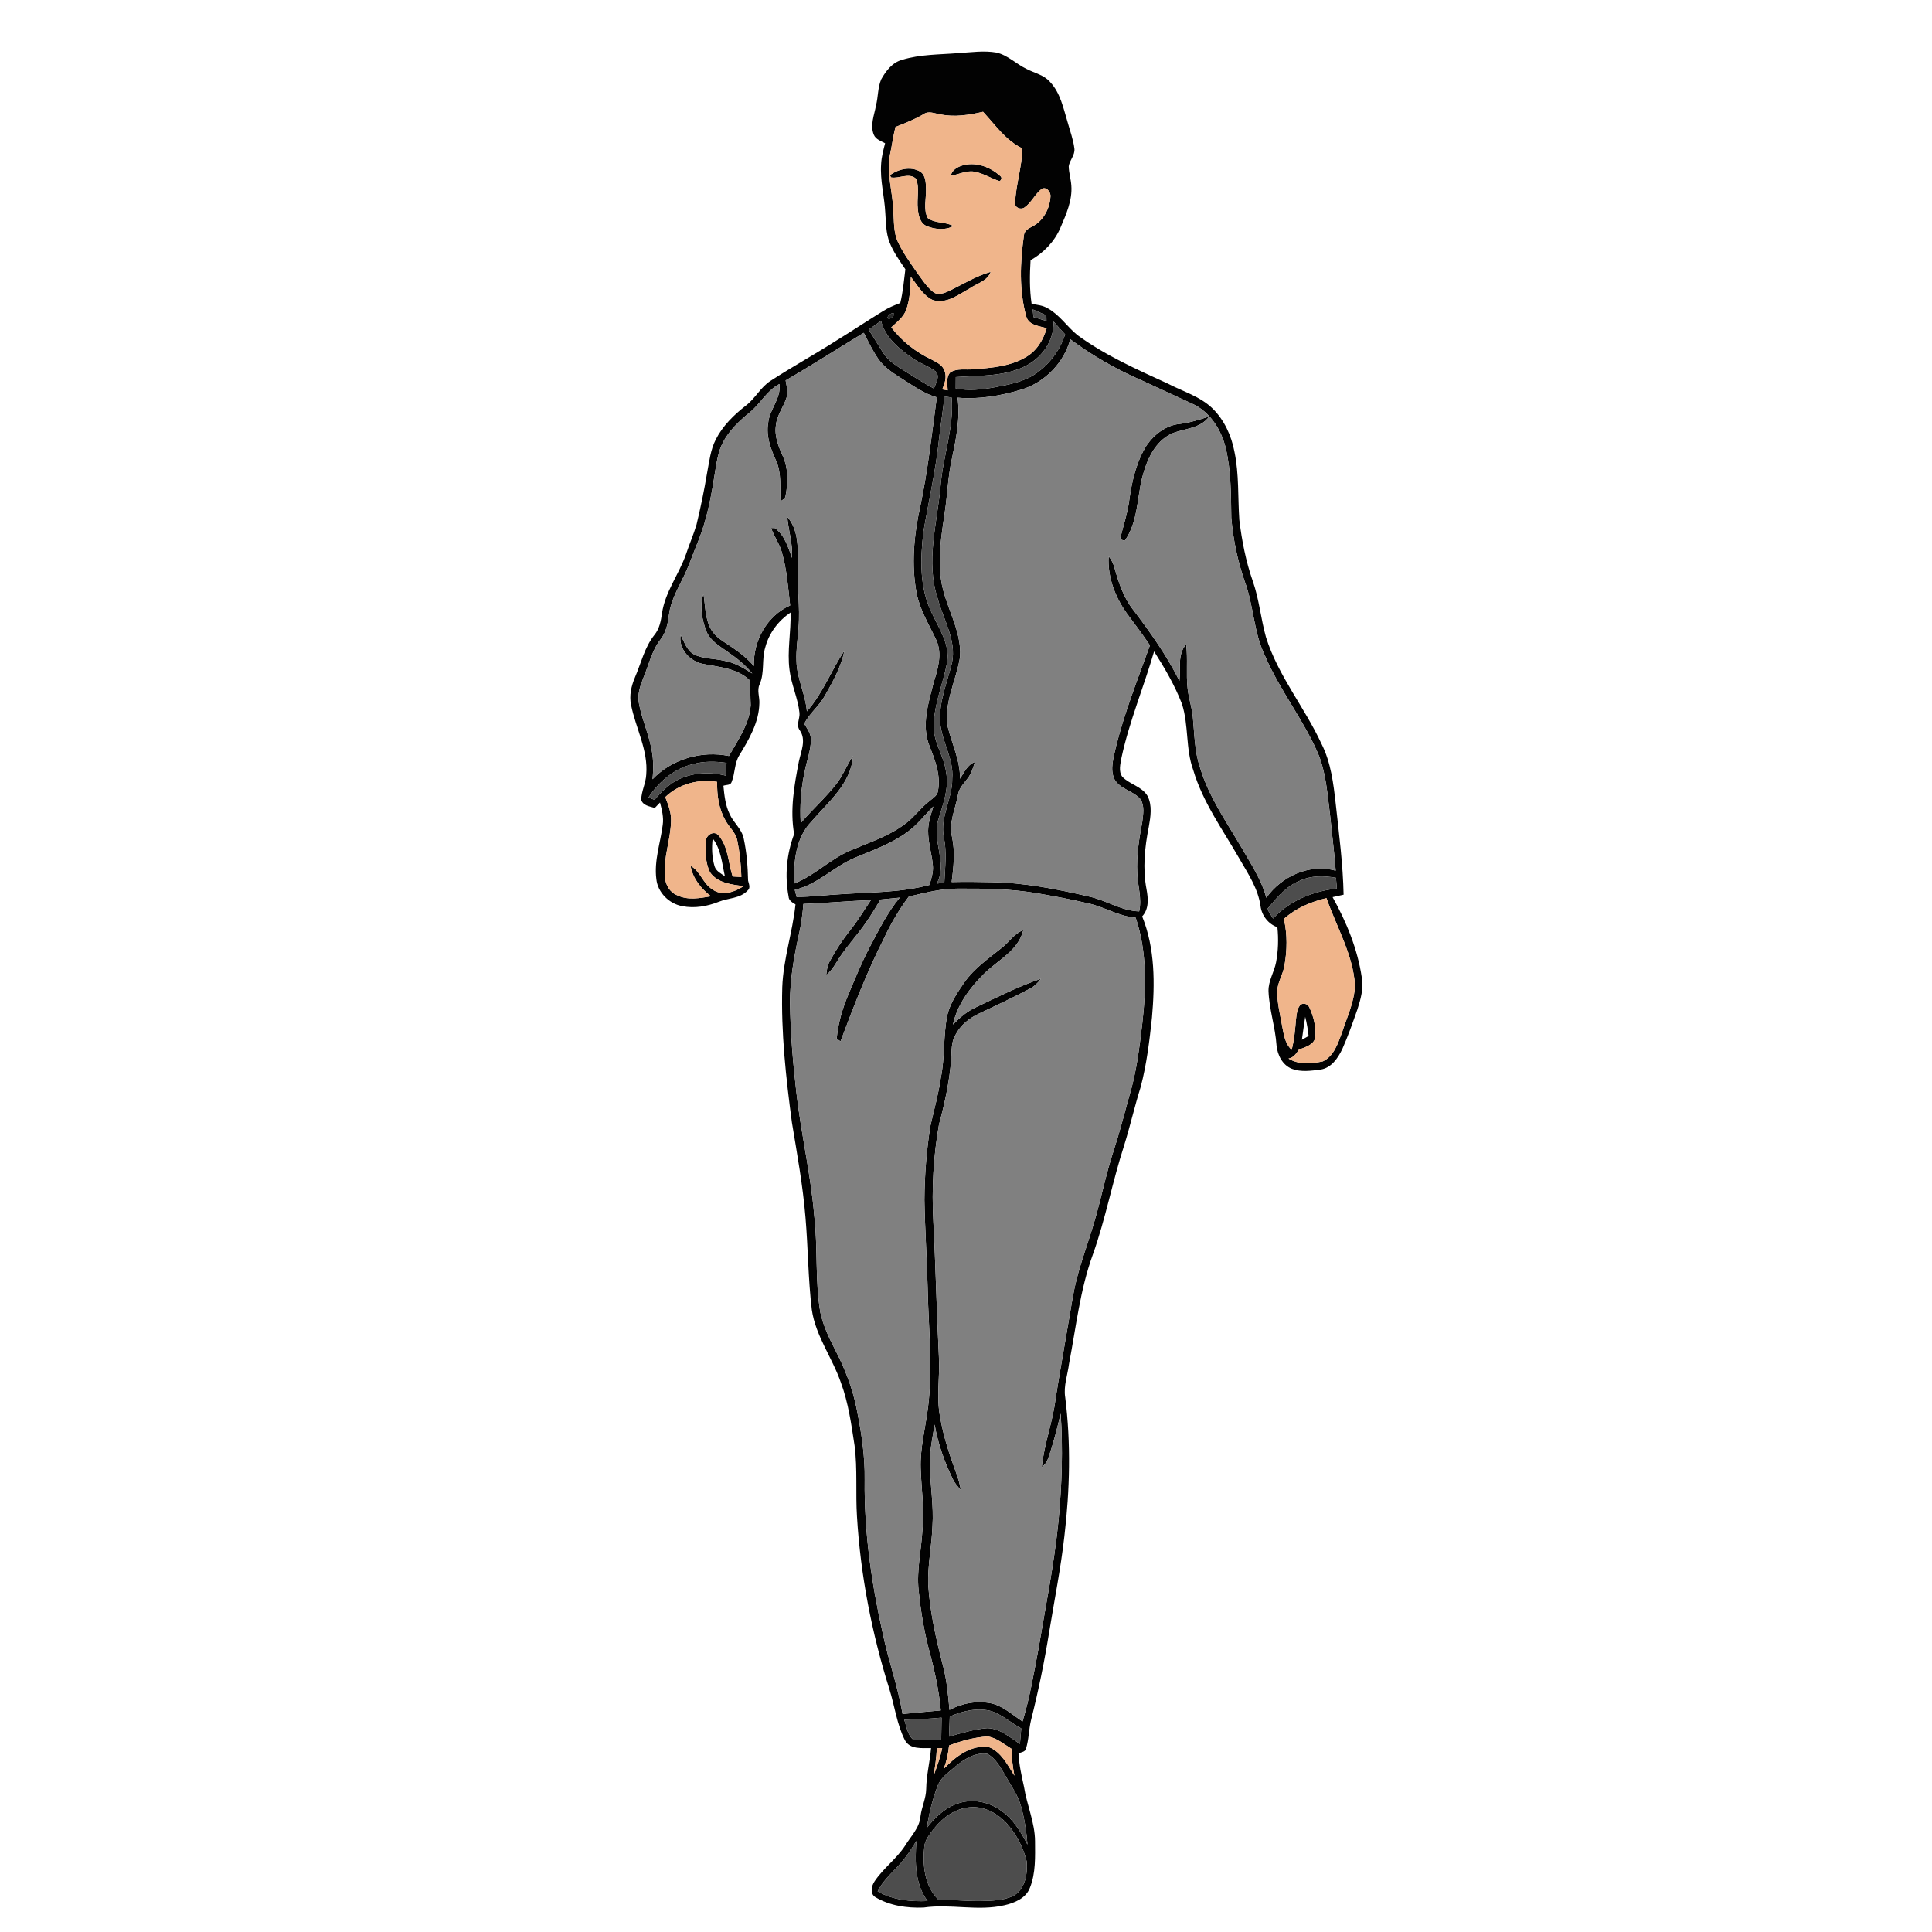 <?xml version="1.0" encoding="UTF-8" ?>
<!DOCTYPE svg PUBLIC "-//W3C//DTD SVG 1.1//EN" "http://www.w3.org/Graphics/SVG/1.1/DTD/svg11.dtd">
<svg width="1000pt" height="1000pt" viewBox="0 0 1000 1000" version="1.1" xmlns="http://www.w3.org/2000/svg">
<g id="#020202ff">
<path fill="#020202" opacity="1.00" d=" M 496.01 27.49 C 502.58 27.09 509.23 26.07 515.78 27.21 C 521.65 28.57 525.98 33.13 531.31 35.67 C 535.43 37.82 540.39 38.77 543.53 42.45 C 548.86 48.12 550.40 55.97 552.57 63.17 C 553.83 67.75 555.55 72.25 556.12 77.00 C 556.46 80.34 553.64 82.88 553.17 86.05 C 553.22 89.43 554.30 92.69 554.52 96.05 C 555.10 103.73 551.82 110.98 548.87 117.88 C 545.82 125.06 540.13 130.88 533.41 134.72 C 532.96 142.25 532.83 149.84 533.97 157.32 C 536.82 157.76 539.82 158.07 542.35 159.61 C 548.46 162.98 552.29 169.07 557.62 173.41 C 571.97 183.91 588.30 191.16 604.39 198.53 C 612.22 202.62 621.13 205.12 627.60 211.42 C 633.71 217.41 637.40 225.56 638.97 233.90 C 641.38 245.47 640.67 257.34 641.47 269.06 C 642.78 279.80 644.84 290.52 648.43 300.76 C 651.75 310.16 652.58 320.19 655.26 329.76 C 661.52 349.78 675.27 366.11 683.99 384.97 C 688.90 394.64 690.20 405.59 691.39 416.22 C 693.09 431.81 695.13 447.40 695.45 463.09 C 693.55 463.53 691.64 463.95 689.75 464.36 C 696.95 477.28 702.67 491.23 704.86 505.93 C 705.88 511.55 704.30 517.16 702.59 522.47 C 700.18 529.35 697.76 536.24 694.81 542.90 C 692.55 547.62 689.14 552.75 683.55 553.60 C 678.68 554.22 673.45 555.02 668.74 553.23 C 663.84 551.35 661.22 546.09 660.74 541.13 C 660.11 531.63 656.93 522.48 656.58 512.95 C 656.48 507.69 659.52 503.13 660.50 498.08 C 661.61 492.11 661.81 485.97 661.18 479.93 C 656.51 478.32 653.09 473.92 652.46 469.05 C 651.21 459.95 645.99 452.20 641.50 444.42 C 632.95 429.48 622.56 415.27 617.62 398.57 C 613.58 387.55 615.37 375.41 611.76 364.29 C 608.08 354.71 602.85 345.81 597.36 337.17 C 592.04 355.57 584.53 373.36 580.49 392.13 C 579.95 395.36 578.79 399.19 580.93 402.09 C 584.78 406.03 591.05 407.06 593.98 412.01 C 596.49 416.97 595.54 422.77 594.61 428.01 C 592.50 438.59 591.38 449.56 593.43 460.24 C 594.32 465.02 594.79 470.49 591.18 474.33 C 597.91 490.87 597.80 509.23 596.25 526.73 C 594.97 538.79 593.51 550.90 590.41 562.64 C 587.26 572.65 584.97 582.90 581.84 592.91 C 575.79 611.57 572.24 630.95 565.62 649.45 C 559.01 667.64 556.97 686.97 553.33 705.88 C 552.62 711.65 550.40 717.36 551.35 723.24 C 554.34 747.05 553.74 771.20 550.94 794.99 C 549.08 811.53 545.82 827.85 543.13 844.26 C 540.64 859.79 537.48 875.21 533.63 890.46 C 532.48 895.28 532.54 900.34 531.04 905.09 C 530.65 906.88 528.49 906.87 527.17 907.61 C 527.47 913.46 528.77 919.18 530.03 924.89 C 531.50 934.35 535.65 943.28 535.73 952.97 C 535.77 961.02 536.14 969.45 533.10 977.06 C 531.09 982.49 525.25 984.91 520.02 986.13 C 506.17 989.41 491.97 985.29 478.02 987.36 C 469.45 987.69 460.44 986.40 453.00 981.91 C 450.19 980.07 451.09 976.09 452.70 973.75 C 457.19 967.04 463.94 962.21 468.39 955.46 C 471.39 950.49 476.02 946.09 476.46 939.99 C 477.09 935.24 479.32 930.81 479.40 925.99 C 479.50 918.85 481.32 911.90 481.92 904.81 C 477.22 904.77 470.95 905.62 468.34 900.64 C 464.21 892.46 463.10 883.15 460.40 874.46 C 451.25 845.48 445.42 815.40 443.58 785.05 C 442.78 772.78 443.91 760.42 442.32 748.19 C 440.63 737.23 439.14 726.12 435.26 715.68 C 430.86 702.83 422.18 691.58 420.19 677.91 C 418.28 662.05 418.28 646.04 416.92 630.14 C 415.56 613.62 412.59 597.31 409.89 580.98 C 406.81 557.80 404.22 534.41 404.90 510.99 C 405.42 496.45 410.24 482.52 411.75 468.11 C 410.15 467.14 408.24 466.16 408.17 464.02 C 406.11 453.27 407.17 441.95 411.05 431.71 C 408.82 419.17 411.11 406.49 413.49 394.16 C 414.59 388.92 417.44 382.94 413.96 377.99 C 411.88 375.23 414.12 371.98 413.81 368.94 C 413.02 361.35 409.58 354.35 408.66 346.79 C 407.34 336.88 409.51 326.96 409.18 317.03 C 402.92 321.27 398.05 327.62 396.13 334.98 C 394.16 341.25 395.87 348.10 393.18 354.20 C 391.69 357.32 393.23 360.71 393.05 363.97 C 392.86 373.84 387.74 382.60 382.75 390.79 C 380.06 395.00 380.53 400.27 378.68 404.78 C 378.09 406.57 375.83 406.14 374.43 406.70 C 374.93 411.67 375.44 416.78 377.65 421.34 C 379.61 425.82 383.91 429.00 384.92 433.93 C 386.48 441.11 387.05 448.47 387.21 455.81 C 387.57 457.46 388.65 459.59 386.98 460.92 C 383.08 465.15 376.92 464.74 371.95 466.79 C 366.02 469.12 359.46 470.29 353.15 469.02 C 346.33 467.81 340.43 461.96 339.72 454.99 C 338.49 445.50 341.84 436.29 343.03 426.98 C 343.60 423.05 342.60 419.16 341.62 415.39 C 340.71 416.31 339.81 417.25 338.92 418.19 C 336.34 417.37 332.71 417.03 331.90 413.91 C 331.99 409.46 334.29 405.37 334.50 400.91 C 335.57 388.29 329.03 376.87 326.63 364.80 C 325.63 359.98 326.77 355.06 328.65 350.62 C 331.84 343.24 333.60 335.09 338.70 328.67 C 341.34 325.49 342.10 321.37 342.66 317.40 C 344.27 306.31 351.45 297.26 355.07 286.88 C 356.78 281.70 359.00 276.69 360.54 271.46 C 362.64 262.70 364.48 253.87 365.96 244.98 C 367.11 239.06 367.70 232.89 370.51 227.45 C 374.09 220.40 379.84 214.78 386.01 209.98 C 390.95 206.27 393.69 200.33 399.00 197.03 C 410.18 189.77 421.89 183.34 433.12 176.15 C 441.16 171.22 449.00 165.98 457.03 161.05 C 459.83 159.28 462.89 157.99 465.98 156.84 C 467.38 151.10 467.90 145.21 468.62 139.37 C 465.63 134.95 462.48 130.56 460.49 125.58 C 458.50 120.65 458.62 115.24 458.22 110.03 C 457.80 101.63 455.46 93.37 456.07 84.92 C 456.26 81.25 457.22 77.69 458.13 74.15 C 456.03 72.98 453.32 72.19 452.31 69.78 C 450.22 64.81 452.55 59.55 453.42 54.57 C 454.57 50.13 454.29 45.36 456.10 41.10 C 458.51 36.75 461.86 32.35 466.89 30.98 C 476.31 28.07 486.28 28.29 496.01 27.49 M 478.04 59.09 C 473.44 61.82 468.46 63.75 463.51 65.71 C 462.28 70.46 461.69 75.36 460.64 80.15 C 458.80 89.83 462.08 99.37 462.38 109.02 C 462.80 114.47 462.41 120.20 464.79 125.28 C 467.42 130.97 471.20 136.02 474.71 141.19 C 477.29 144.61 479.57 148.38 482.96 151.09 C 485.52 153.13 488.86 151.67 491.47 150.51 C 498.47 147.04 505.22 142.90 512.77 140.70 C 511.17 145.43 505.79 146.61 502.09 149.18 C 496.22 152.40 489.78 157.59 482.69 155.26 C 477.64 152.81 474.89 147.54 471.45 143.35 C 471.28 149.04 470.97 154.84 469.11 160.27 C 467.69 164.16 464.23 166.71 461.32 169.44 C 466.73 176.52 473.92 182.20 481.97 186.01 C 484.67 187.45 487.98 188.86 488.93 192.06 C 490.18 195.26 488.92 198.59 487.72 201.57 C 488.65 201.73 489.59 201.89 490.53 202.05 C 490.41 198.99 489.58 195.32 491.82 192.80 C 495.38 190.42 499.96 191.57 503.99 191.13 C 513.14 190.40 522.81 189.70 530.89 184.89 C 536.51 181.73 540.04 175.98 541.74 169.89 C 537.99 168.73 532.52 168.41 531.22 163.93 C 527.40 150.30 528.00 135.87 529.96 122.00 C 530.06 119.50 532.30 118.26 534.26 117.25 C 539.95 114.42 543.27 108.12 543.71 101.94 C 544.11 99.56 541.60 96.31 539.13 97.80 C 535.66 100.46 533.93 104.83 530.33 107.34 C 528.47 108.77 525.21 107.58 525.39 105.03 C 525.83 95.54 528.96 86.36 529.19 76.83 C 520.59 72.74 515.13 64.63 508.82 57.86 C 501.59 59.53 494.04 60.75 486.67 59.18 C 483.83 58.80 480.67 57.18 478.04 59.09 M 534.52 160.13 C 534.62 161.13 534.82 163.12 534.92 164.12 C 537.16 164.78 539.40 165.46 541.65 166.15 C 541.64 165.42 541.61 163.96 541.59 163.23 C 539.24 162.17 536.88 161.14 534.52 160.13 M 461.62 162.17 C 460.49 162.56 459.72 163.29 459.32 164.38 C 460.20 166.69 464.94 161.60 461.62 162.17 M 449.61 170.65 C 452.32 174.62 454.64 178.84 457.28 182.85 C 460.02 187.10 464.53 189.65 468.69 192.30 C 473.51 195.38 478.37 198.41 483.41 201.13 C 484.32 198.41 486.59 195.12 484.49 192.43 C 480.88 189.55 476.31 188.22 472.55 185.54 C 465.50 180.68 458.17 174.81 456.03 166.07 C 453.89 167.60 451.75 169.13 449.61 170.65 M 545.32 166.40 C 545.70 176.53 538.95 185.73 529.96 189.87 C 519.00 195.00 506.53 194.34 494.73 195.18 C 494.70 197.16 494.69 199.13 494.69 201.10 C 501.38 202.37 508.21 201.68 514.85 200.46 C 522.24 199.08 529.95 197.66 536.26 193.31 C 543.27 188.40 548.70 181.23 551.30 173.06 C 549.25 170.89 547.24 168.69 545.32 166.40 M 406.64 196.91 C 407.12 199.88 408.15 203.01 407.06 205.97 C 405.50 210.76 402.15 214.92 401.63 220.05 C 400.74 225.57 402.86 230.90 405.08 235.83 C 408.10 242.34 407.97 249.82 406.60 256.73 C 406.47 258.18 404.97 258.69 404.01 259.48 C 403.61 252.42 404.68 244.99 401.66 238.35 C 398.90 232.32 396.44 225.77 397.59 219.02 C 398.24 211.85 404.43 206.25 403.42 198.77 C 396.77 202.20 393.48 209.25 387.73 213.73 C 382.45 218.07 377.37 222.92 374.17 229.04 C 371.59 233.98 370.93 239.59 370.00 245.00 C 368.19 256.74 366.00 268.55 361.58 279.62 C 358.71 286.41 356.51 293.50 353.07 300.04 C 350.29 305.77 347.15 311.51 346.30 317.91 C 345.71 322.50 344.87 327.26 341.89 330.98 C 337.35 336.86 335.79 344.25 332.97 350.98 C 331.33 355.08 329.81 359.52 330.71 364.00 C 332.07 371.55 335.28 378.62 336.87 386.12 C 338.27 391.75 338.32 397.60 337.75 403.34 C 347.77 392.88 363.16 388.38 377.30 391.30 C 381.95 383.02 387.91 374.78 388.55 365.00 C 388.32 360.70 388.50 356.36 388.02 352.10 C 381.70 345.91 372.38 345.32 364.16 343.70 C 357.26 342.51 351.00 335.93 352.29 328.60 C 354.17 332.23 355.46 336.68 359.31 338.77 C 364.17 341.12 369.77 340.77 374.94 342.03 C 380.27 342.92 384.90 345.80 389.39 348.62 C 385.80 344.17 381.31 340.60 376.62 337.38 C 372.42 334.38 367.47 331.62 365.53 326.53 C 363.28 320.49 362.02 313.66 364.11 307.39 C 365.12 313.57 364.87 320.23 368.09 325.83 C 370.35 329.88 374.62 332.07 378.30 334.62 C 382.66 337.49 386.78 340.77 390.21 344.73 C 389.78 331.81 396.95 318.69 408.97 313.38 C 407.91 304.00 407.27 294.50 404.55 285.42 C 403.29 281.15 400.55 277.52 399.14 273.32 C 399.60 273.32 400.54 273.31 401.00 273.31 C 406.09 276.83 407.91 283.24 409.96 288.78 C 410.39 281.52 408.11 274.61 407.46 267.48 C 413.38 274.16 413.04 283.68 412.94 292.04 C 412.40 303.01 414.25 313.97 413.32 324.94 C 412.91 330.62 412.02 336.29 412.24 342.00 C 412.37 351.03 416.92 359.22 417.63 368.19 C 425.94 358.90 430.20 346.98 437.09 336.77 C 435.37 345.13 431.16 352.71 426.99 360.06 C 424.08 365.40 418.99 369.14 416.28 374.62 C 417.80 377.18 419.83 379.77 419.73 382.93 C 419.70 388.77 417.38 394.26 416.40 399.96 C 414.55 408.52 413.95 417.30 414.45 426.03 C 420.49 418.90 427.59 412.72 433.27 405.28 C 436.55 400.93 438.45 395.75 441.51 391.26 C 440.63 405.49 428.75 415.05 420.11 425.10 C 411.91 433.56 410.60 446.07 411.21 457.28 C 421.72 453.11 429.71 444.63 440.10 440.24 C 449.95 436.05 460.41 432.72 468.99 426.08 C 473.54 422.62 476.82 417.79 481.41 414.38 C 483.03 412.98 485.23 411.74 485.49 409.39 C 487.04 401.29 483.96 393.37 481.03 385.97 C 476.83 375.27 480.58 363.78 483.27 353.21 C 485.46 346.22 487.84 338.47 484.66 331.39 C 481.01 323.51 476.25 315.99 474.50 307.36 C 471.57 292.41 473.05 276.97 476.31 262.19 C 480.27 243.52 482.35 224.55 484.89 205.66 C 478.53 203.83 473.10 199.99 467.58 196.50 C 463.00 193.54 458.12 190.68 454.88 186.16 C 451.77 181.84 449.53 176.98 447.09 172.27 C 433.58 180.44 420.30 188.99 406.64 196.91 M 553.98 175.61 C 550.68 187.84 540.74 197.99 528.63 201.68 C 517.97 204.85 506.78 206.83 495.64 205.83 C 497.07 216.55 494.86 227.21 492.66 237.66 C 490.67 246.68 490.41 255.96 489.03 265.07 C 487.38 276.64 485.30 288.39 487.09 300.08 C 489.01 313.70 497.85 325.87 496.93 339.95 C 495.08 352.11 488.31 363.78 490.61 376.40 C 492.78 385.28 497.08 393.74 496.89 403.11 C 499.03 399.91 500.63 395.84 504.56 394.43 C 503.71 397.40 502.77 400.44 500.84 402.92 C 498.79 405.61 496.21 408.15 495.80 411.70 C 494.51 418.81 490.96 425.87 492.77 433.23 C 494.43 440.91 493.57 448.82 492.58 456.54 C 499.41 456.37 506.24 456.45 513.07 456.60 C 530.23 456.88 547.16 460.21 563.82 464.09 C 572.64 466.00 580.41 471.47 589.63 471.73 C 591.14 465.11 588.87 458.54 588.63 451.93 C 588.19 442.99 589.58 434.10 591.25 425.35 C 591.70 421.52 592.49 417.19 590.35 413.72 C 586.63 409.29 579.75 408.56 576.83 403.32 C 574.35 397.96 576.50 392.00 577.60 386.58 C 582.08 368.63 588.95 351.39 595.21 334.02 C 591.68 328.84 587.98 323.79 584.22 318.77 C 577.56 310.06 573.16 299.03 573.83 287.96 C 575.38 289.73 576.34 291.89 576.93 294.15 C 579.06 301.68 581.58 309.32 586.49 315.56 C 595.36 327.23 603.89 339.26 610.47 352.41 C 611.15 346.16 609.37 338.59 613.96 333.52 C 614.88 341.08 613.86 348.73 614.70 356.30 C 615.22 361.27 616.92 366.04 617.41 371.02 C 618.27 379.92 618.26 389.06 621.24 397.60 C 625.71 412.42 634.66 425.21 642.44 438.40 C 647.29 446.88 652.86 455.14 655.45 464.68 C 663.35 453.56 677.85 446.85 691.36 450.68 C 690.67 441.37 689.46 432.13 688.55 422.85 C 687.19 412.26 686.54 401.41 682.76 391.32 C 675.19 373.05 662.43 357.54 654.72 339.33 C 648.78 327.21 648.95 313.30 644.21 300.79 C 640.57 290.23 638.27 279.18 637.32 268.05 C 637.15 256.13 637.22 244.05 634.55 232.35 C 632.27 222.62 626.39 213.16 617.03 208.93 C 608.34 204.98 599.71 200.89 591.03 196.94 C 577.94 191.26 565.42 184.13 553.98 175.61 M 488.81 205.20 C 488.18 212.49 486.83 219.69 486.08 226.97 C 484.42 243.14 480.74 259.00 478.01 275.00 C 476.27 289.21 475.82 304.50 482.46 317.61 C 486.19 325.60 491.81 333.67 490.21 342.98 C 488.17 353.68 483.66 363.96 483.30 374.98 C 482.75 383.72 488.61 391.05 489.67 399.53 C 491.35 407.87 488.20 415.98 485.80 423.83 C 482.04 434.90 490.67 446.63 484.87 457.36 C 486.17 457.18 487.48 457.01 488.79 456.85 C 489.14 449.02 490.15 441.09 488.53 433.33 C 486.41 422.89 493.07 413.38 492.88 403.03 C 493.79 392.81 487.41 383.93 486.65 373.96 C 485.88 363.19 490.35 353.11 492.81 342.86 C 495.08 331.16 488.22 320.61 485.33 309.69 C 479.09 290.80 485.00 271.07 486.80 251.98 C 487.94 236.47 493.88 221.48 492.58 205.78 C 491.64 205.63 489.76 205.34 488.81 205.20 M 358.56 395.54 C 348.97 397.82 341.00 404.61 335.69 412.73 C 336.70 413.14 337.72 413.57 338.74 413.99 C 342.24 410.06 345.92 406.10 350.69 403.70 C 358.39 399.78 367.45 399.43 375.74 401.46 C 375.84 399.25 375.93 397.04 376.04 394.85 C 370.23 394.05 364.24 393.92 358.56 395.54 M 344.34 412.58 C 345.91 416.56 347.52 420.68 347.34 425.04 C 347.10 434.82 343.20 444.28 344.18 454.13 C 344.48 458.07 346.80 462.01 350.62 463.44 C 356.10 466.09 362.27 464.89 368.00 463.92 C 362.91 460.06 358.51 454.63 357.45 448.18 C 362.46 450.88 363.81 457.29 368.65 460.30 C 373.58 464.01 380.27 461.77 384.90 458.66 C 378.74 457.90 371.32 457.06 367.50 451.50 C 365.01 446.49 365.05 440.58 365.42 435.13 C 365.55 432.16 369.43 429.82 371.72 432.20 C 377.03 438.10 376.86 446.51 379.22 453.68 C 380.72 453.78 382.22 453.86 383.72 453.93 C 383.55 447.61 382.89 441.29 381.63 435.10 C 380.88 430.94 377.38 428.21 375.48 424.63 C 372.00 418.61 371.05 411.55 371.19 404.70 C 361.62 403.04 351.38 405.78 344.34 412.58 M 469.64 430.68 C 461.51 436.62 451.98 440.06 442.75 443.86 C 431.72 448.40 423.22 457.89 411.36 460.56 C 411.60 461.48 412.09 463.32 412.33 464.24 C 419.92 464.27 427.46 463.24 435.04 462.85 C 450.44 461.77 466.08 462.08 481.11 458.04 C 482.03 454.77 483.19 451.45 482.85 448.00 C 482.34 441.96 480.33 436.10 480.40 430.00 C 480.42 425.66 481.86 421.53 483.09 417.43 C 478.62 421.86 474.78 426.97 469.64 430.68 M 368.90 433.98 C 368.30 438.76 368.49 443.72 369.85 448.36 C 370.60 450.92 373.20 452.11 375.20 453.56 C 373.71 446.88 373.23 439.61 368.90 433.98 M 672.79 455.88 C 665.63 458.70 660.74 464.84 655.93 470.54 C 656.93 472.17 657.94 473.80 658.95 475.44 C 667.39 466.17 679.69 461.26 691.96 459.90 C 691.80 458.04 691.64 456.19 691.49 454.34 C 685.26 453.27 678.63 453.10 672.79 455.88 M 470.40 464.08 C 465.36 470.78 461.13 478.03 457.58 485.62 C 448.83 502.86 441.84 520.91 435.06 538.99 C 434.56 538.66 433.57 537.99 433.07 537.65 C 433.77 529.57 436.12 521.74 439.30 514.31 C 442.75 506.22 446.03 498.05 450.15 490.28 C 454.82 481.43 459.31 472.39 465.69 464.62 C 462.36 464.96 459.05 465.29 455.73 465.61 C 453.49 469.40 451.20 473.16 448.71 476.79 C 443.64 484.29 437.24 490.83 432.63 498.65 C 431.28 500.93 429.62 503.02 427.65 504.78 C 427.90 502.31 428.20 499.77 429.46 497.59 C 432.55 491.83 436.17 486.35 440.24 481.24 C 444.11 476.40 447.28 471.07 450.75 465.95 C 439.10 466.29 427.49 467.47 415.84 467.88 C 415.41 473.18 414.72 478.46 413.53 483.64 C 410.96 495.24 408.87 507.02 408.92 518.95 C 409.09 534.37 410.40 549.76 412.16 565.08 C 414.56 586.53 419.63 607.60 421.44 629.14 C 423.41 645.83 421.76 662.76 424.62 679.38 C 426.10 686.18 429.12 692.53 432.29 698.69 C 437.23 708.19 441.18 718.27 443.32 728.79 C 445.79 741.04 447.78 753.48 447.56 766.02 C 447.23 792.73 451.07 819.33 456.89 845.34 C 459.80 859.42 464.80 872.97 467.17 887.17 C 473.76 886.54 480.35 885.86 486.95 885.32 C 485.92 873.94 483.30 862.83 480.31 851.83 C 477.99 842.37 476.43 832.72 475.46 823.04 C 474.40 812.64 476.87 802.36 477.45 792.02 C 478.58 781.33 476.84 770.66 476.54 759.99 C 476.20 749.36 479.03 739.02 480.33 728.55 C 482.97 707.75 480.49 686.81 480.13 665.96 C 479.76 650.97 478.73 636.02 478.48 621.03 C 478.58 608.19 479.55 595.33 481.60 582.64 C 483.46 574.41 485.77 566.27 486.96 557.89 C 489.21 547.14 488.12 536.03 490.36 525.29 C 491.89 519.00 495.65 513.57 499.27 508.31 C 504.39 501.09 511.77 496.04 518.57 490.55 C 522.37 487.64 524.97 483.13 529.65 481.45 C 527.09 492.14 516.32 497.01 509.14 504.20 C 501.92 511.42 495.41 520.11 493.26 530.29 C 496.80 526.69 500.69 523.35 505.33 521.26 C 516.33 516.07 527.22 510.52 538.76 506.61 C 537.19 508.79 535.22 510.68 532.80 511.88 C 524.23 516.41 515.44 520.50 506.69 524.64 C 501.65 526.99 497.11 530.64 494.55 535.66 C 492.28 539.36 492.64 543.85 492.36 548.01 C 491.52 559.56 489.03 570.91 486.02 582.07 C 483.11 598.52 482.19 615.35 483.09 632.03 C 484.32 655.32 484.77 678.64 485.96 701.93 C 486.63 712.48 484.50 723.14 486.64 733.60 C 488.31 743.64 491.58 753.31 495.08 762.85 C 496.09 765.55 496.80 768.35 497.34 771.19 C 495.79 769.51 494.26 767.79 493.25 765.74 C 488.85 756.75 485.48 747.24 483.77 737.36 C 482.65 744.19 481.17 751.02 481.28 757.98 C 481.43 768.68 483.38 779.33 482.64 790.05 C 482.27 800.08 480.14 810.01 480.43 820.07 C 481.33 834.27 484.45 848.21 488.03 861.94 C 490.03 869.50 490.78 877.30 491.44 885.07 C 498.07 881.49 505.91 880.13 513.32 881.71 C 519.43 883.21 524.10 887.69 529.26 891.02 C 532.98 878.85 535.07 866.26 537.45 853.78 C 541.17 831.56 545.68 809.44 547.89 787.00 C 549.64 768.61 550.24 750.08 549.00 731.64 C 547.18 739.38 545.24 747.11 542.60 754.62 C 542.00 756.52 540.83 758.18 539.22 759.39 C 540.42 747.41 544.91 736.06 546.35 724.11 C 548.53 710.21 551.07 696.38 553.37 682.51 C 554.58 675.72 555.51 668.87 557.25 662.19 C 559.74 652.35 563.36 642.85 566.20 633.12 C 569.97 620.64 572.37 607.79 576.47 595.41 C 579.50 586.16 581.91 576.74 584.49 567.37 C 588.22 555.20 589.73 542.50 591.23 529.90 C 593.32 511.63 593.76 492.62 587.82 474.98 C 579.16 474.34 571.72 469.44 563.36 467.61 C 554.65 465.55 545.85 463.92 537.03 462.40 C 523.50 460.07 509.72 459.88 496.03 459.95 C 487.30 459.88 478.83 462.11 470.40 464.08 M 664.52 475.64 C 666.41 483.62 666.25 491.94 664.80 499.97 C 664.03 504.42 661.34 508.37 661.09 512.93 C 661.03 518.73 662.44 524.39 663.45 530.06 C 664.40 534.73 664.84 539.94 668.56 543.38 C 669.95 538.20 670.34 532.85 670.82 527.53 C 671.15 525.19 671.25 522.63 672.66 520.63 C 673.94 518.75 676.85 519.38 677.69 521.37 C 679.99 526.23 681.30 531.74 680.77 537.12 C 679.89 540.96 675.45 542.00 672.29 543.30 C 670.98 545.34 669.52 547.43 666.94 547.90 C 672.24 551.19 678.82 550.60 684.66 549.37 C 690.44 546.68 692.49 540.09 694.57 534.57 C 697.20 526.51 701.02 518.59 701.35 510.00 C 700.30 493.90 691.75 479.81 686.59 464.87 C 678.54 466.73 670.72 470.07 664.52 475.64 M 675.58 526.31 C 674.92 530.25 674.45 534.22 673.86 538.18 C 675.01 537.52 676.17 536.86 677.33 536.22 C 676.97 532.87 676.41 529.56 675.58 526.31 M 491.60 888.49 C 491.48 891.95 491.35 895.41 491.23 898.88 C 497.72 897.03 504.25 895.01 511.02 894.49 C 517.58 894.59 522.70 899.27 527.92 902.67 C 528.14 899.98 528.36 897.30 528.59 894.63 C 523.40 891.85 518.95 887.72 513.37 885.73 C 506.09 883.72 498.36 885.53 491.60 888.49 M 468.03 890.14 C 469.27 893.61 469.65 897.87 472.63 900.37 C 477.42 901.13 482.33 900.09 487.17 900.63 C 487.25 896.77 487.31 892.91 487.36 889.05 C 480.93 889.69 474.48 889.93 468.03 890.14 M 491.25 903.46 C 490.82 907.61 489.95 911.70 488.46 915.61 C 494.46 909.27 502.64 902.89 511.89 904.32 C 518.31 906.85 521.53 913.60 525.06 919.08 C 524.17 914.49 523.63 909.83 523.53 905.16 C 519.56 902.75 515.79 899.41 511.04 898.78 C 504.26 899.25 497.59 901.05 491.25 903.46 M 483.38 918.71 C 485.03 914.15 486.73 909.59 487.68 904.82 C 486.99 904.84 485.60 904.88 484.91 904.90 C 484.74 909.53 483.96 914.11 483.38 918.71 M 494.41 914.41 C 491.07 917.39 486.95 919.98 485.33 924.37 C 482.64 931.36 480.88 938.69 479.74 946.08 C 483.78 940.98 488.56 936.12 494.82 933.85 C 502.66 930.66 511.90 932.45 518.56 937.49 C 524.61 941.78 528.42 948.30 531.81 954.74 C 531.33 948.20 530.31 941.69 528.59 935.37 C 527.06 929.29 523.20 924.22 520.25 918.80 C 517.73 914.73 515.35 910.03 510.91 907.77 C 504.71 906.93 498.97 910.58 494.41 914.41 M 483.44 946.47 C 481.43 949.08 479.18 951.78 478.50 955.10 C 477.40 964.85 478.30 975.89 485.65 983.19 C 493.08 983.28 500.49 984.12 507.93 983.96 C 513.44 983.84 519.21 983.74 524.31 981.40 C 530.62 978.05 531.96 969.91 531.40 963.44 C 529.69 956.47 526.33 949.82 521.62 944.39 C 516.78 938.83 509.61 934.71 502.04 935.44 C 494.52 936.00 488.02 940.73 483.44 946.47 M 468.13 962.08 C 463.66 967.85 457.54 972.31 454.28 978.99 C 462.13 983.45 471.25 984.35 480.11 983.98 C 473.43 975.06 473.59 963.45 474.32 952.87 C 472.38 956.01 470.44 959.18 468.13 962.08 Z" />
<path fill="#020202" opacity="1.00" d=" M 492.13 90.91 C 492.88 87.63 496.16 86.12 499.11 85.38 C 505.57 83.90 512.48 86.48 517.34 90.77 C 518.64 91.65 518.68 92.65 517.47 93.77 C 512.90 92.39 508.83 89.55 504.05 88.81 C 499.92 88.19 496.13 90.40 492.13 90.91 Z" />
<path fill="#020202" opacity="1.00" d=" M 460.64 90.62 C 464.99 87.48 471.30 85.97 476.19 88.75 C 479.27 90.67 479.22 94.79 479.31 98.00 C 479.45 102.90 477.84 108.25 480.18 112.82 C 483.97 115.77 489.33 114.68 493.47 116.99 C 489.29 119.30 484.04 118.78 479.76 117.06 C 476.21 115.61 475.37 111.48 475.06 108.07 C 474.45 102.94 476.03 97.60 474.26 92.62 C 470.56 89.08 465.38 92.65 461.18 91.83 C 461.04 91.53 460.78 90.92 460.64 90.62 Z" />
<path fill="#020202" opacity="1.00" d=" M 610.82 219.40 C 615.97 218.78 620.91 217.15 625.85 215.61 C 621.34 221.93 612.99 221.75 606.46 224.42 C 597.62 228.61 593.54 238.20 591.21 247.12 C 588.49 258.10 588.97 270.29 582.16 279.90 C 581.54 279.71 580.31 279.33 579.69 279.14 C 581.38 272.31 583.66 265.61 584.55 258.60 C 585.91 248.84 588.21 238.94 593.51 230.49 C 597.50 224.76 603.68 220.02 610.82 219.40 Z" />
</g>
<g id="#f0b58bff">
<path fill="#f0b58b" opacity="1.00" d=" M 478.04 59.09 C 480.67 57.18 483.83 58.80 486.67 59.18 C 494.04 60.75 501.59 59.53 508.82 57.86 C 515.13 64.63 520.59 72.74 529.19 76.83 C 528.96 86.36 525.83 95.54 525.39 105.03 C 525.21 107.58 528.47 108.77 530.33 107.34 C 533.93 104.83 535.66 100.46 539.13 97.80 C 541.60 96.31 544.11 99.56 543.71 101.94 C 543.27 108.12 539.95 114.42 534.26 117.25 C 532.30 118.26 530.06 119.50 529.96 122.00 C 528.00 135.87 527.40 150.30 531.22 163.93 C 532.52 168.41 537.99 168.73 541.74 169.89 C 540.04 175.98 536.51 181.73 530.89 184.89 C 522.81 189.70 513.14 190.40 503.99 191.13 C 499.96 191.57 495.38 190.42 491.82 192.80 C 489.58 195.32 490.41 198.99 490.53 202.05 C 489.59 201.89 488.65 201.73 487.72 201.57 C 488.92 198.59 490.18 195.26 488.93 192.06 C 487.98 188.86 484.67 187.45 481.97 186.01 C 473.92 182.20 466.73 176.52 461.32 169.44 C 464.23 166.71 467.69 164.16 469.11 160.27 C 470.97 154.84 471.28 149.04 471.45 143.35 C 474.89 147.54 477.64 152.81 482.69 155.26 C 489.78 157.59 496.22 152.40 502.09 149.18 C 505.79 146.61 511.17 145.43 512.77 140.70 C 505.22 142.90 498.47 147.04 491.47 150.51 C 488.86 151.67 485.52 153.13 482.96 151.09 C 479.57 148.38 477.29 144.61 474.71 141.19 C 471.20 136.02 467.42 130.97 464.79 125.28 C 462.41 120.20 462.80 114.47 462.38 109.02 C 462.08 99.37 458.80 89.83 460.64 80.15 C 461.69 75.36 462.28 70.46 463.51 65.71 C 468.46 63.75 473.44 61.82 478.04 59.09 M 492.13 90.91 C 496.13 90.40 499.92 88.19 504.05 88.81 C 508.83 89.55 512.90 92.39 517.47 93.77 C 518.68 92.65 518.64 91.65 517.34 90.77 C 512.48 86.48 505.57 83.90 499.11 85.38 C 496.16 86.12 492.88 87.63 492.13 90.91 M 460.64 90.62 C 460.78 90.92 461.04 91.53 461.18 91.83 C 465.38 92.65 470.56 89.08 474.26 92.62 C 476.03 97.60 474.45 102.94 475.06 108.07 C 475.37 111.48 476.21 115.61 479.76 117.06 C 484.04 118.78 489.29 119.30 493.47 116.99 C 489.33 114.68 483.97 115.77 480.18 112.82 C 477.84 108.25 479.45 102.90 479.31 98.00 C 479.22 94.79 479.27 90.67 476.19 88.75 C 471.30 85.97 464.99 87.48 460.64 90.62 Z" />
<path fill="#f0b58b" opacity="1.00" d=" M 344.34 412.58 C 351.38 405.78 361.62 403.04 371.19 404.70 C 371.05 411.55 372.00 418.61 375.48 424.63 C 377.38 428.21 380.88 430.94 381.63 435.10 C 382.89 441.29 383.55 447.61 383.72 453.93 C 382.22 453.86 380.72 453.78 379.22 453.68 C 376.86 446.51 377.03 438.10 371.72 432.20 C 369.43 429.82 365.55 432.16 365.42 435.13 C 365.05 440.58 365.01 446.49 367.50 451.50 C 371.32 457.06 378.74 457.90 384.90 458.66 C 380.27 461.77 373.58 464.01 368.65 460.30 C 363.81 457.29 362.46 450.88 357.45 448.18 C 358.51 454.63 362.91 460.06 368.00 463.92 C 362.27 464.89 356.10 466.09 350.62 463.44 C 346.80 462.01 344.48 458.07 344.18 454.13 C 343.20 444.28 347.10 434.82 347.34 425.04 C 347.52 420.68 345.91 416.56 344.34 412.58 Z" />
<path fill="#f0b58b" opacity="1.00" d=" M 664.52 475.64 C 670.72 470.07 678.54 466.73 686.59 464.87 C 691.75 479.81 700.30 493.90 701.35 510.00 C 701.02 518.59 697.20 526.51 694.57 534.57 C 692.49 540.09 690.44 546.68 684.66 549.37 C 678.82 550.60 672.24 551.19 666.94 547.90 C 669.52 547.43 670.98 545.34 672.29 543.30 C 675.45 542.00 679.89 540.96 680.77 537.12 C 681.30 531.74 679.99 526.23 677.69 521.37 C 676.85 519.38 673.94 518.75 672.66 520.63 C 671.25 522.63 671.15 525.19 670.82 527.53 C 670.34 532.85 669.95 538.20 668.56 543.38 C 664.84 539.94 664.40 534.73 663.45 530.06 C 662.44 524.39 661.03 518.73 661.09 512.93 C 661.34 508.37 664.03 504.42 664.80 499.97 C 666.25 491.94 666.41 483.62 664.52 475.64 Z" />
<path fill="#f0b58b" opacity="1.00" d=" M 491.25 903.46 C 497.59 901.05 504.26 899.25 511.04 898.78 C 515.79 899.41 519.56 902.75 523.53 905.16 C 523.63 909.83 524.17 914.49 525.06 919.08 C 521.53 913.60 518.31 906.85 511.89 904.32 C 502.64 902.89 494.46 909.27 488.46 915.61 C 489.95 911.70 490.82 907.61 491.25 903.46 Z" />
<path fill="#f0b58b" opacity="1.00" d=" M 483.38 918.71 C 483.96 914.11 484.74 909.53 484.91 904.90 C 485.60 904.88 486.99 904.84 487.68 904.82 C 486.73 909.59 485.03 914.15 483.38 918.71 Z" />
</g>
<g id="#4d4d4dff">
<path fill="#4d4d4d" opacity="1.00" d=" M 534.52 160.13 C 536.88 161.14 539.24 162.17 541.59 163.23 C 541.61 163.96 541.64 165.42 541.65 166.15 C 539.40 165.46 537.16 164.78 534.92 164.12 C 534.82 163.12 534.62 161.13 534.52 160.13 Z" />
<path fill="#4d4d4d" opacity="1.00" d=" M 449.61 170.65 C 451.75 169.13 453.89 167.60 456.03 166.07 C 458.17 174.81 465.50 180.68 472.55 185.54 C 476.31 188.22 480.88 189.55 484.49 192.43 C 486.59 195.12 484.32 198.41 483.41 201.13 C 478.37 198.41 473.51 195.38 468.69 192.30 C 464.53 189.65 460.02 187.10 457.28 182.85 C 454.64 178.84 452.32 174.62 449.61 170.65 Z" />
<path fill="#4d4d4d" opacity="1.00" d=" M 545.32 166.40 C 547.24 168.69 549.25 170.89 551.30 173.06 C 548.70 181.23 543.27 188.40 536.26 193.31 C 529.95 197.66 522.24 199.08 514.85 200.46 C 508.21 201.68 501.38 202.37 494.69 201.10 C 494.69 199.13 494.70 197.16 494.73 195.18 C 506.53 194.34 519.00 195.00 529.96 189.87 C 538.95 185.73 545.70 176.53 545.32 166.40 Z" />
<path fill="#4d4d4d" opacity="1.00" d=" M 488.81 205.20 C 489.76 205.34 491.64 205.63 492.58 205.78 C 493.88 221.48 487.94 236.47 486.80 251.98 C 485.00 271.07 479.09 290.80 485.33 309.69 C 488.22 320.61 495.08 331.16 492.81 342.86 C 490.35 353.11 485.88 363.19 486.65 373.96 C 487.41 383.93 493.79 392.81 492.88 403.03 C 493.07 413.38 486.41 422.89 488.53 433.33 C 490.15 441.09 489.14 449.02 488.79 456.85 C 487.48 457.01 486.17 457.18 484.87 457.36 C 490.67 446.63 482.04 434.90 485.80 423.83 C 488.20 415.98 491.35 407.87 489.67 399.53 C 488.61 391.05 482.75 383.72 483.30 374.98 C 483.66 363.96 488.17 353.68 490.21 342.98 C 491.81 333.67 486.19 325.60 482.46 317.61 C 475.82 304.50 476.27 289.21 478.01 275.00 C 480.74 259.00 484.42 243.14 486.08 226.97 C 486.83 219.69 488.18 212.49 488.81 205.20 Z" />
<path fill="#4d4d4d" opacity="1.00" d=" M 358.56 395.54 C 364.24 393.92 370.23 394.05 376.04 394.85 C 375.93 397.04 375.84 399.25 375.74 401.46 C 367.45 399.43 358.39 399.78 350.69 403.70 C 345.92 406.10 342.24 410.06 338.74 413.99 C 337.72 413.57 336.70 413.14 335.69 412.73 C 341.00 404.61 348.97 397.82 358.56 395.54 Z" />
<path fill="#4d4d4d" opacity="1.00" d=" M 672.79 455.88 C 678.63 453.10 685.26 453.27 691.49 454.34 C 691.64 456.19 691.80 458.04 691.96 459.90 C 679.69 461.26 667.39 466.17 658.95 475.44 C 657.94 473.80 656.93 472.17 655.93 470.54 C 660.74 464.84 665.63 458.70 672.79 455.88 Z" />
<path fill="#4d4d4d" opacity="1.00" d=" M 491.60 888.49 C 498.36 885.53 506.09 883.72 513.37 885.73 C 518.95 887.72 523.40 891.85 528.59 894.63 C 528.36 897.30 528.14 899.98 527.92 902.67 C 522.70 899.27 517.58 894.59 511.02 894.49 C 504.25 895.01 497.72 897.03 491.23 898.88 C 491.35 895.41 491.48 891.95 491.60 888.49 Z" />
<path fill="#4d4d4d" opacity="1.00" d=" M 468.03 890.14 C 474.48 889.93 480.93 889.69 487.36 889.05 C 487.31 892.91 487.25 896.77 487.17 900.63 C 482.33 900.09 477.42 901.13 472.63 900.37 C 469.65 897.87 469.27 893.61 468.03 890.14 Z" />
<path fill="#4d4d4d" opacity="1.00" d=" M 494.41 914.41 C 498.97 910.58 504.71 906.93 510.91 907.77 C 515.35 910.03 517.73 914.73 520.25 918.80 C 523.20 924.22 527.06 929.29 528.59 935.37 C 530.31 941.69 531.33 948.20 531.81 954.74 C 528.42 948.30 524.61 941.78 518.56 937.49 C 511.90 932.45 502.66 930.66 494.82 933.85 C 488.56 936.12 483.78 940.98 479.74 946.08 C 480.88 938.69 482.64 931.36 485.33 924.37 C 486.95 919.98 491.07 917.39 494.41 914.41 Z" />
<path fill="#4d4d4d" opacity="1.00" d=" M 483.44 946.47 C 488.02 940.73 494.52 936.00 502.04 935.44 C 509.61 934.71 516.78 938.83 521.62 944.39 C 526.33 949.82 529.69 956.47 531.40 963.44 C 531.96 969.91 530.62 978.05 524.31 981.40 C 519.21 983.74 513.44 983.84 507.93 983.96 C 500.49 984.12 493.08 983.28 485.65 983.19 C 478.30 975.89 477.40 964.85 478.50 955.10 C 479.18 951.78 481.43 949.08 483.44 946.47 Z" />
<path fill="#4d4d4d" opacity="1.00" d=" M 468.13 962.08 C 470.44 959.18 472.38 956.01 474.32 952.87 C 473.59 963.45 473.43 975.06 480.11 983.98 C 471.25 984.35 462.13 983.45 454.28 978.99 C 457.54 972.31 463.66 967.85 468.13 962.08 Z" />
</g>
<g id="#292929fe">
<path fill="#292929" opacity="1.00" d=" M 461.62 162.17 C 464.94 161.60 460.20 166.69 459.32 164.38 C 459.72 163.29 460.49 162.56 461.62 162.17 Z" />
</g>
<g id="#006330ff">
<path fill="grey" opacity="1.00" d=" M 406.64 196.91 C 420.30 188.99 433.58 180.44 447.09 172.27 C 449.53 176.98 451.77 181.84 454.88 186.16 C 458.12 190.68 463.00 193.54 467.58 196.50 C 473.10 199.99 478.53 203.83 484.89 205.66 C 482.35 224.55 480.27 243.52 476.31 262.19 C 473.05 276.97 471.57 292.41 474.50 307.36 C 476.25 315.99 481.01 323.51 484.66 331.39 C 487.84 338.47 485.46 346.22 483.27 353.21 C 480.58 363.78 476.83 375.27 481.03 385.97 C 483.96 393.37 487.04 401.29 485.49 409.39 C 485.23 411.74 483.03 412.98 481.41 414.38 C 476.82 417.79 473.54 422.62 468.99 426.08 C 460.41 432.72 449.95 436.05 440.10 440.24 C 429.71 444.63 421.72 453.11 411.21 457.28 C 410.60 446.07 411.91 433.56 420.11 425.10 C 428.75 415.05 440.63 405.49 441.51 391.26 C 438.45 395.75 436.55 400.93 433.27 405.28 C 427.59 412.72 420.49 418.90 414.45 426.03 C 413.95 417.30 414.55 408.52 416.40 399.96 C 417.38 394.26 419.70 388.77 419.73 382.93 C 419.83 379.77 417.80 377.18 416.28 374.62 C 418.99 369.14 424.08 365.40 426.99 360.06 C 431.16 352.71 435.37 345.13 437.09 336.77 C 430.20 346.98 425.94 358.90 417.63 368.19 C 416.92 359.22 412.37 351.03 412.24 342.00 C 412.02 336.29 412.91 330.62 413.32 324.94 C 414.25 313.97 412.40 303.01 412.94 292.04 C 413.04 283.68 413.38 274.16 407.46 267.48 C 408.11 274.61 410.39 281.52 409.96 288.78 C 407.91 283.24 406.09 276.83 401.00 273.31 C 400.54 273.31 399.60 273.32 399.14 273.32 C 400.55 277.52 403.29 281.15 404.55 285.42 C 407.27 294.50 407.91 304.00 408.97 313.38 C 396.95 318.69 389.78 331.81 390.21 344.73 C 386.78 340.77 382.66 337.49 378.30 334.62 C 374.62 332.07 370.35 329.88 368.09 325.83 C 364.87 320.23 365.12 313.57 364.11 307.39 C 362.02 313.66 363.28 320.49 365.53 326.53 C 367.47 331.62 372.42 334.38 376.62 337.38 C 381.31 340.60 385.80 344.17 389.39 348.62 C 384.90 345.80 380.27 342.92 374.94 342.03 C 369.77 340.77 364.17 341.12 359.31 338.77 C 355.46 336.68 354.17 332.23 352.29 328.60 C 351.00 335.93 357.26 342.51 364.16 343.70 C 372.38 345.32 381.70 345.91 388.02 352.10 C 388.50 356.36 388.32 360.70 388.55 365.00 C 387.91 374.78 381.95 383.02 377.30 391.30 C 363.16 388.38 347.77 392.88 337.75 403.34 C 338.32 397.60 338.27 391.75 336.87 386.12 C 335.28 378.62 332.07 371.55 330.71 364.00 C 329.81 359.52 331.33 355.08 332.97 350.98 C 335.79 344.25 337.35 336.86 341.89 330.98 C 344.87 327.26 345.71 322.50 346.30 317.91 C 347.15 311.51 350.29 305.77 353.07 300.04 C 356.51 293.50 358.71 286.41 361.58 279.62 C 366.00 268.55 368.19 256.74 370.00 245.00 C 370.93 239.59 371.59 233.98 374.17 229.04 C 377.37 222.92 382.45 218.07 387.73 213.73 C 393.48 209.25 396.77 202.20 403.42 198.77 C 404.43 206.25 398.24 211.85 397.59 219.02 C 396.44 225.77 398.90 232.32 401.66 238.35 C 404.68 244.99 403.61 252.42 404.01 259.48 C 404.97 258.69 406.47 258.18 406.60 256.73 C 407.97 249.82 408.10 242.34 405.08 235.83 C 402.86 230.90 400.74 225.57 401.63 220.05 C 402.15 214.92 405.50 210.76 407.06 205.97 C 408.15 203.01 407.12 199.88 406.64 196.91 Z" />
<path fill="grey" opacity="1.00" d=" M 553.98 175.61 C 565.42 184.13 577.94 191.26 591.03 196.94 C 599.71 200.89 608.34 204.98 617.03 208.93 C 626.39 213.16 632.27 222.62 634.55 232.35 C 637.22 244.05 637.15 256.13 637.32 268.05 C 638.27 279.18 640.57 290.23 644.21 300.79 C 648.95 313.30 648.78 327.21 654.72 339.33 C 662.43 357.54 675.19 373.05 682.76 391.32 C 686.54 401.41 687.19 412.26 688.55 422.85 C 689.46 432.13 690.67 441.37 691.36 450.68 C 677.85 446.85 663.35 453.56 655.45 464.68 C 652.86 455.14 647.29 446.88 642.44 438.40 C 634.66 425.21 625.71 412.42 621.24 397.60 C 618.26 389.06 618.27 379.92 617.41 371.02 C 616.92 366.04 615.22 361.27 614.70 356.30 C 613.86 348.73 614.88 341.08 613.96 333.52 C 609.37 338.59 611.15 346.16 610.47 352.41 C 603.89 339.26 595.36 327.23 586.49 315.56 C 581.58 309.32 579.06 301.68 576.93 294.15 C 576.34 291.89 575.38 289.73 573.83 287.96 C 573.16 299.03 577.56 310.06 584.22 318.77 C 587.98 323.79 591.68 328.84 595.21 334.02 C 588.95 351.39 582.08 368.63 577.60 386.58 C 576.50 392.00 574.35 397.96 576.83 403.32 C 579.75 408.56 586.63 409.29 590.35 413.72 C 592.49 417.19 591.70 421.52 591.25 425.35 C 589.58 434.10 588.19 442.99 588.63 451.93 C 588.87 458.54 591.14 465.11 589.63 471.73 C 580.41 471.47 572.64 466.00 563.82 464.09 C 547.16 460.21 530.23 456.88 513.07 456.60 C 506.24 456.45 499.41 456.37 492.58 456.54 C 493.57 448.82 494.43 440.91 492.77 433.23 C 490.96 425.87 494.51 418.81 495.80 411.70 C 496.21 408.15 498.79 405.61 500.84 402.92 C 502.77 400.44 503.71 397.40 504.56 394.43 C 500.63 395.84 499.03 399.91 496.89 403.11 C 497.08 393.74 492.78 385.28 490.61 376.40 C 488.31 363.78 495.08 352.11 496.93 339.95 C 497.85 325.87 489.01 313.70 487.09 300.08 C 485.30 288.39 487.38 276.64 489.03 265.07 C 490.41 255.96 490.67 246.68 492.66 237.66 C 494.86 227.21 497.07 216.55 495.64 205.83 C 506.78 206.83 517.97 204.85 528.63 201.68 C 540.74 197.99 550.68 187.84 553.98 175.61 M 610.82 219.40 C 603.68 220.02 597.50 224.76 593.51 230.49 C 588.21 238.94 585.91 248.84 584.55 258.60 C 583.66 265.61 581.38 272.31 579.69 279.14 C 580.31 279.33 581.54 279.71 582.16 279.90 C 588.97 270.29 588.49 258.10 591.21 247.12 C 593.54 238.20 597.62 228.61 606.46 224.42 C 612.99 221.75 621.34 221.93 625.85 215.61 C 620.91 217.15 615.97 218.78 610.82 219.40 Z" />
<path fill="grey" opacity="1.00" d=" M 469.64 430.68 C 474.78 426.97 478.62 421.86 483.09 417.43 C 481.86 421.53 480.42 425.66 480.40 430.00 C 480.33 436.10 482.34 441.96 482.85 448.00 C 483.19 451.45 482.03 454.77 481.11 458.04 C 466.08 462.08 450.44 461.77 435.04 462.85 C 427.46 463.24 419.92 464.27 412.33 464.24 C 412.09 463.32 411.60 461.48 411.36 460.56 C 423.22 457.89 431.72 448.40 442.75 443.86 C 451.98 440.06 461.51 436.62 469.64 430.68 Z" />
<path fill="grey" opacity="1.00" d=" M 470.40 464.08 C 478.83 462.11 487.30 459.88 496.03 459.95 C 509.72 459.88 523.50 460.07 537.03 462.40 C 545.85 463.92 554.65 465.55 563.36 467.61 C 571.72 469.44 579.16 474.34 587.82 474.98 C 593.76 492.62 593.32 511.63 591.23 529.90 C 589.73 542.50 588.22 555.20 584.49 567.37 C 581.91 576.74 579.50 586.16 576.47 595.41 C 572.37 607.79 569.97 620.64 566.20 633.12 C 563.36 642.85 559.74 652.35 557.25 662.19 C 555.51 668.87 554.58 675.72 553.37 682.51 C 551.07 696.38 548.53 710.21 546.35 724.11 C 544.91 736.06 540.42 747.41 539.22 759.39 C 540.83 758.18 542.00 756.52 542.60 754.62 C 545.24 747.11 547.18 739.38 549.00 731.64 C 550.24 750.08 549.64 768.61 547.89 787.00 C 545.68 809.44 541.17 831.56 537.45 853.78 C 535.07 866.26 532.98 878.85 529.26 891.02 C 524.10 887.69 519.43 883.21 513.32 881.71 C 505.91 880.13 498.07 881.49 491.44 885.07 C 490.78 877.30 490.03 869.50 488.03 861.94 C 484.45 848.21 481.33 834.27 480.43 820.07 C 480.14 810.01 482.27 800.08 482.64 790.05 C 483.38 779.33 481.43 768.68 481.28 757.98 C 481.17 751.02 482.65 744.19 483.77 737.36 C 485.48 747.24 488.85 756.75 493.25 765.74 C 494.26 767.79 495.79 769.51 497.34 771.19 C 496.80 768.35 496.09 765.55 495.08 762.85 C 491.58 753.31 488.31 743.64 486.64 733.60 C 484.50 723.14 486.63 712.48 485.96 701.93 C 484.77 678.64 484.32 655.32 483.09 632.03 C 482.19 615.35 483.11 598.52 486.02 582.07 C 489.03 570.91 491.52 559.56 492.36 548.01 C 492.64 543.85 492.28 539.36 494.55 535.66 C 497.11 530.64 501.65 526.99 506.69 524.64 C 515.44 520.50 524.23 516.41 532.80 511.88 C 535.22 510.68 537.19 508.79 538.76 506.61 C 527.22 510.52 516.33 516.07 505.33 521.26 C 500.69 523.35 496.80 526.69 493.26 530.29 C 495.41 520.11 501.92 511.42 509.14 504.20 C 516.32 497.01 527.09 492.14 529.65 481.45 C 524.97 483.13 522.37 487.64 518.57 490.55 C 511.77 496.04 504.39 501.09 499.27 508.31 C 495.65 513.57 491.89 519.00 490.36 525.29 C 488.12 536.03 489.21 547.14 486.96 557.89 C 485.77 566.27 483.46 574.41 481.60 582.64 C 479.55 595.33 478.58 608.19 478.48 621.03 C 478.73 636.02 479.76 650.97 480.13 665.96 C 480.49 686.81 482.97 707.75 480.33 728.55 C 479.03 739.02 476.20 749.36 476.54 759.99 C 476.84 770.66 478.58 781.33 477.45 792.02 C 476.87 802.36 474.40 812.64 475.46 823.04 C 476.43 832.72 477.99 842.37 480.31 851.83 C 483.30 862.83 485.92 873.94 486.95 885.32 C 480.35 885.86 473.76 886.54 467.17 887.17 C 464.80 872.97 459.80 859.42 456.89 845.34 C 451.07 819.33 447.23 792.73 447.56 766.02 C 447.78 753.48 445.79 741.04 443.32 728.79 C 441.18 718.27 437.23 708.19 432.29 698.69 C 429.12 692.53 426.10 686.18 424.62 679.38 C 421.76 662.76 423.41 645.83 421.44 629.14 C 419.63 607.60 414.56 586.53 412.16 565.08 C 410.40 549.76 409.09 534.37 408.92 518.95 C 408.87 507.02 410.96 495.24 413.53 483.64 C 414.72 478.46 415.41 473.18 415.84 467.88 C 427.49 467.47 439.10 466.29 450.75 465.95 C 447.28 471.07 444.11 476.40 440.24 481.24 C 436.17 486.35 432.55 491.83 429.46 497.59 C 428.20 499.77 427.90 502.31 427.65 504.78 C 429.62 503.02 431.28 500.93 432.63 498.65 C 437.24 490.83 443.64 484.29 448.71 476.79 C 451.20 473.16 453.49 469.40 455.73 465.61 C 459.05 465.29 462.36 464.96 465.69 464.62 C 459.31 472.39 454.82 481.43 450.15 490.28 C 446.03 498.05 442.75 506.22 439.30 514.31 C 436.12 521.74 433.77 529.57 433.07 537.65 C 433.57 537.99 434.56 538.66 435.06 538.99 C 441.84 520.91 448.83 502.86 457.58 485.62 C 461.13 478.03 465.36 470.78 470.40 464.08 Z" />
</g>
</svg>
